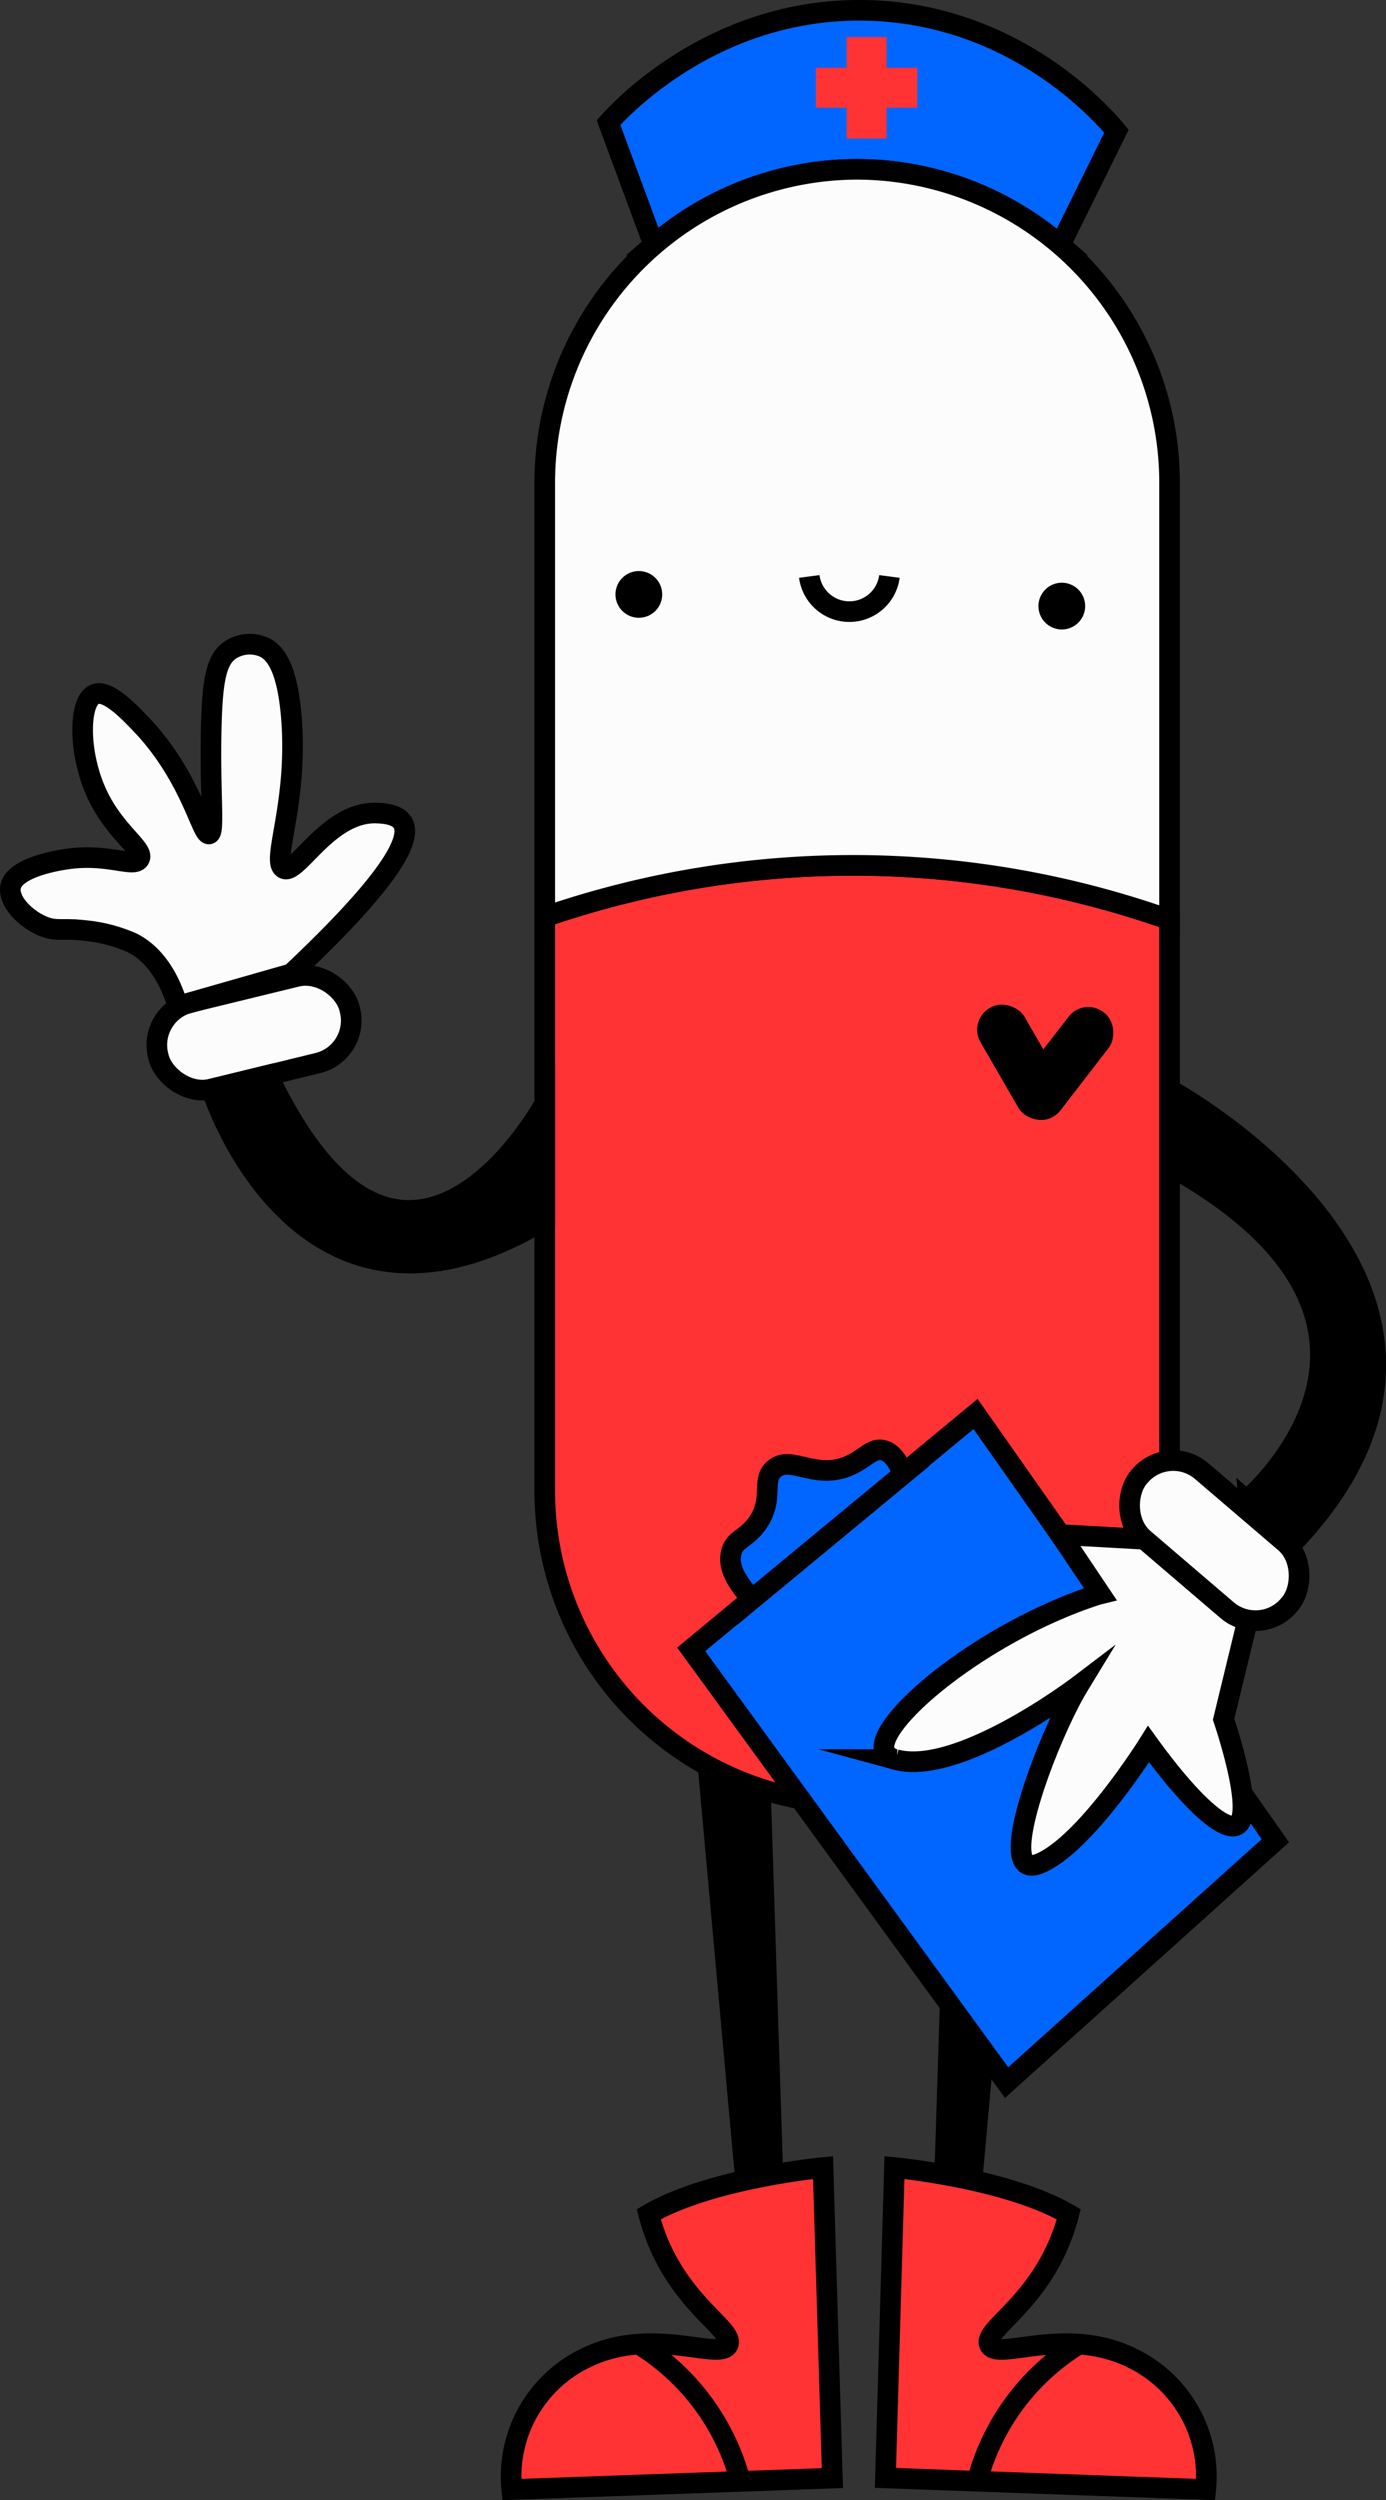 <svg id="Слой1_Изображение" data-name="Слой1 Изображение" xmlns="http://www.w3.org/2000/svg" viewBox="0 0 201.66 363.56"><rect x="0" y="0" width="201.66" height="363.56" fill="#333333" stroke="none"/><defs><style>.cls-1,.cls-2,.cls-3,.cls-5,.cls-6{stroke:#000;stroke-miterlimit:10;stroke-width:3px;}.cls-2,.cls-4{fill:#f33;}.cls-3{fill:#06f;}.cls-5{fill:none;}.cls-6{fill:#fcfcfc;}</style></defs><title>приветствие</title><polyline class="cls-1" points="103.02 256.8 108.35 315.68 112.43 315.68 110.61 259.34 103.02 256.8"/><polyline class="cls-1" points="146.87 256.8 141.53 315.98 137.46 315.98 139.27 259.36 146.87 256.8"/><path class="cls-2" d="M128.92,325.18s-16.3,1.51-25.36,6.79a31.6,31.6,0,0,0,1.15,3.55c3.89,9.85,11.3,13.26,10.4,15.4-1.07,2.5-11-2.84-20.73,1.95A19.11,19.11,0,0,0,83.63,372l46.65-1.66Z" transform="translate(-9.17 -9.97)"/><path class="cls-2" d="M102.57,351.15a33.47,33.47,0,0,1,14.32,19.64" transform="translate(-9.17 -9.97)"/><path class="cls-2" d="M139.31,325.18s16.31,1.51,25.36,6.79a27.89,27.89,0,0,1-1.15,3.55c-3.88,9.85-11.3,13.26-10.39,15.4,1.06,2.5,11-2.84,20.72,1.95A19.11,19.11,0,0,1,184.6,372L138,370.31Z" transform="translate(-9.17 -9.97)"/><path class="cls-2" d="M165.67,351.15a33.44,33.44,0,0,0-14.33,19.64" transform="translate(-9.17 -9.97)"/><path class="cls-1" d="M179.34,168.41s53,28.7,18.11,65.75l-6.9-6S221,202.6,179.34,179.51Z" transform="translate(-9.17 -9.97)"/><path class="cls-3" d="M104.3,45.61,97.71,27.8c1.89-2.11,15.73-17,38-16.31,21.38.7,34,15.26,35.9,17.56l-8.18,16.56a45.22,45.22,0,0,0-59.16,0Z" transform="translate(-9.17 -9.97)"/><rect class="cls-4" x="123.18" y="5.38" width="5.81" height="14.76"/><rect class="cls-4" x="132.35" y="15.35" width="5.81" height="14.76" transform="translate(148.81 -122.5) rotate(90)"/><path class="cls-5" d="M192.32,8" transform="translate(-9.17 -9.97)"/><path class="cls-2" d="M88.43,143.3v83.59a45.59,45.59,0,0,0,45.45,45.46h0a45.6,45.6,0,0,0,45.46-45.46V143.73a138,138,0,0,0-90.91-.43Z" transform="translate(-9.17 -9.97)"/><path class="cls-6" d="M133.88,34.59h0A45.59,45.59,0,0,0,88.43,80.05V143.3a138,138,0,0,1,90.91.43V80.05A45.6,45.6,0,0,0,133.88,34.59Z" transform="translate(-9.17 -9.97)"/><circle cx="92.95" cy="86.44" r="3.4"/><circle cx="154.49" cy="88.14" r="3.4"/><path class="cls-5" d="M126.92,93.8a5.88,5.88,0,0,0,11.66,0" transform="translate(-9.17 -9.97)"/><path class="cls-3" d="M151.11,215.59l-10.57,8.75c-.52-1.44-1.4-3.12-2.86-3.47-1.66-.4-2.62,1.24-5,2.26-4.91,2.13-8.42-1.64-10.87.46-1.95,1.68.05,4.31-2.41,7.85-1.6,2.3-3.21,2.28-3.77,4.07s.12,3.9,2.93,7l-8.82,7.31,45.89,63,39.1-35.17ZM115.49,245.1,143.43,222Z" transform="translate(-9.17 -9.97)"/><path class="cls-6" d="M163.45,233.13l13.63.76,13.74,11.21Q189,252.57,187.2,260c.26.76,4.67,13.92,1.91,15.4-2,1-7.15-3.94-12.83-11.81,0,0-9.28,14.83-16,17.43s1.42-18.68,5.83-25.92c0,0-17.43,13.24-26.6,10.75a2.25,2.25,0,0,1-1.58-1.08c-1.8-3.77,12.42-16.08,28.32-22,1.39-.51,2.51-.88,3-1Z" transform="translate(-9.17 -9.97)"/><rect x="154.1" y="155.3" width="7.39" height="18.31" rx="3.63" transform="translate(-70.26 90.96) rotate(-30)"/><rect x="160.48" y="155.3" width="7.39" height="18.31" rx="3.63" transform="translate(125.57 -76.02) rotate(37.67)"/><rect class="cls-6" x="172.93" y="227.55" width="28.68" height="12.96" rx="6.36" transform="matrix(0.76, 0.65, -0.65, 0.76, 186.48, -75.55)"/><rect class="cls-6" x="31.82" y="153.67" width="28.68" height="12.96" rx="6.36" transform="translate(119.79 294.82) rotate(166.28)"/><path class="cls-1" d="M88.43,170.47S68,208,48.15,166.33l-8.21,2s12.65,40.57,48.49,19Z" transform="translate(-9.17 -9.97)"/><path class="cls-6" d="M51.54,151.58c9.19-8.65,18.4-18.51,16.19-22-.77-1.22-2.77-1.33-3.61-1.37-7.09-.39-11.68,9-13.63,8.07s2-9.09,1.11-21.55c-.59-8-2.55-10-4.08-10.67a5.17,5.17,0,0,0-4.74.37c-2.15,1.36-2.74,4.33-2.89,12.07-.17,9.44.53,14.55-.29,14.74-1.08.25-2.6-8.28-9.88-15.92-1.85-1.93-4.95-5.19-6.79-4.37-2.34,1-2.41,8.57.37,14.52,2.62,5.61,6.94,8,6.15,9.4s-4.67-.94-10.89.08c-1.18.19-7.35,1.2-7.85,4-.38,2.15,2.3,4.75,4.81,5.75,1.9.75,2.69.2,6,.59a22.09,22.09,0,0,1,6.86,1.78c4,2,5.85,6.43,6.66,9.22Z" transform="translate(-9.17 -9.97)"/></svg>